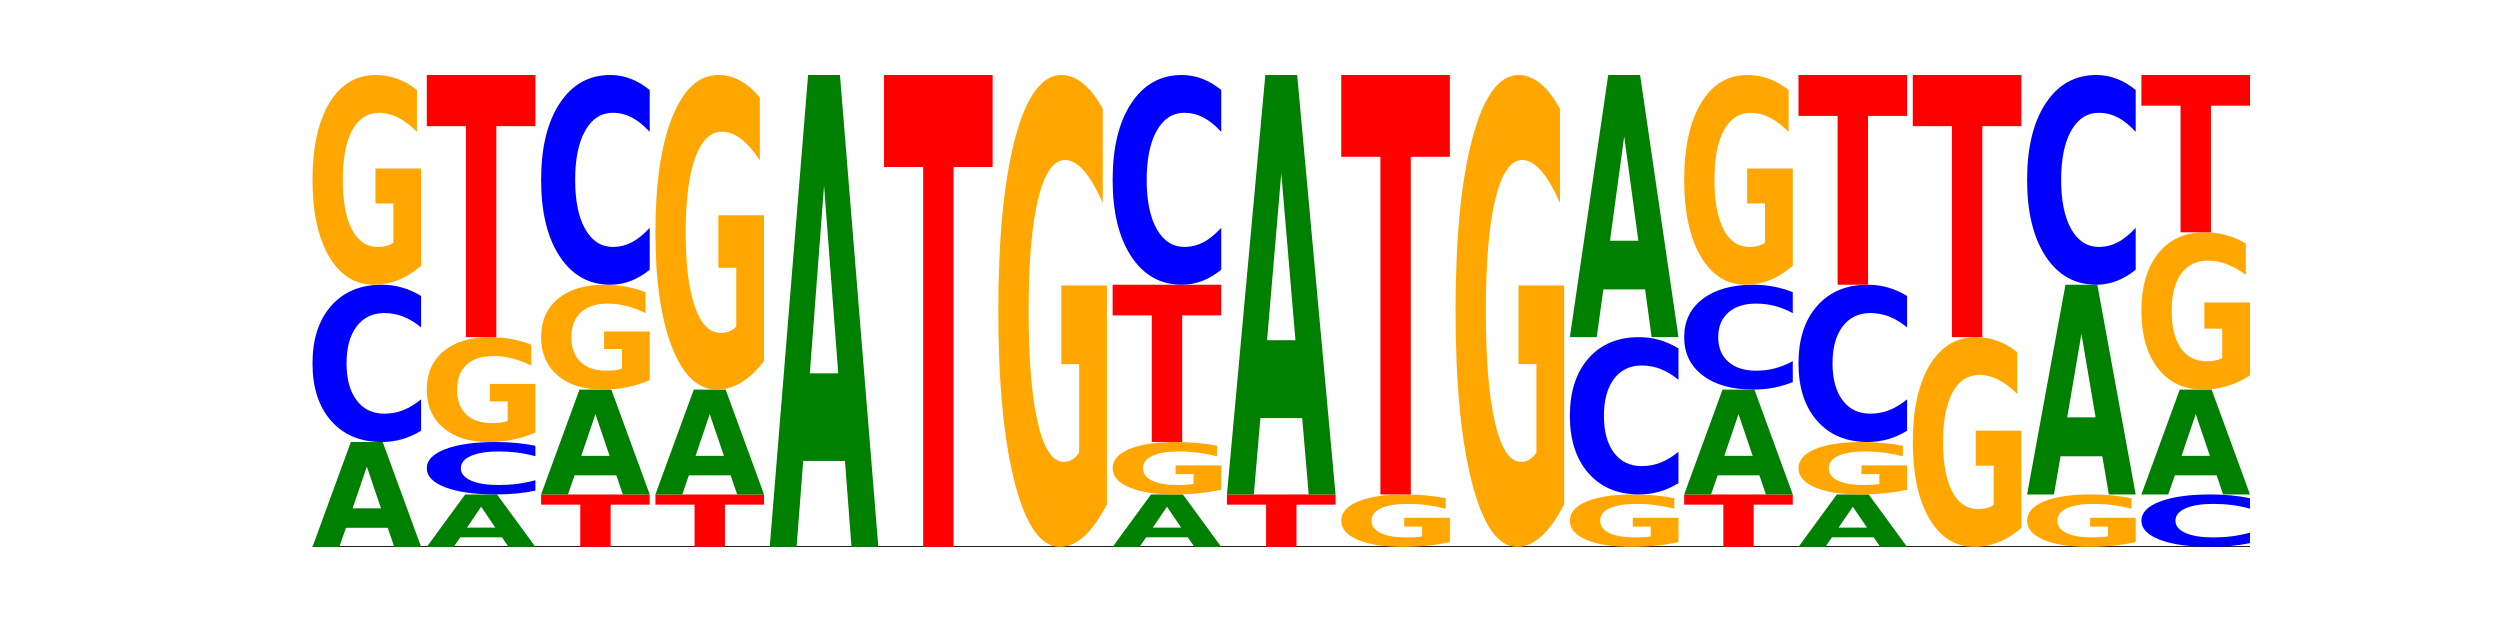 <?xml version="1.0" encoding="utf-8" standalone="no"?>
<!DOCTYPE svg PUBLIC "-//W3C//DTD SVG 1.1//EN"
  "http://www.w3.org/Graphics/SVG/1.1/DTD/svg11.dtd">
<!-- Created with matplotlib (https://matplotlib.org/) -->
<svg height="180pt" version="1.1" viewBox="0 0 720 180" width="720pt" xmlns="http://www.w3.org/2000/svg" xmlns:xlink="http://www.w3.org/1999/xlink">
 <defs>
  <style type="text/css">*{stroke-linecap:butt;stroke-linejoin:round;}</style>
 </defs>
 <g id="figure_1">
  <g id="patch_1">
   <path d="M 0 180 
L 720 180 
L 720 0 
L 0 0 
z
" style="fill:none;"/>
  </g>
  <g id="axes_1">
   <g id="line2d_1">
    <path clip-path="url(#pddfc7edfed)" d="M 90 157.5 
L 648 157.5 
" style="fill:none;stroke:#000000;stroke-linecap:square;stroke-width:0.5;"/>
   </g>
   <g id="patch_2">
    <path clip-path="url(#pddfc7edfed)" d="M 111.664 151.999 
L 99.636 151.999 
L 97.737 157.5 
L 90 157.5 
L 101.049 127.3 
L 110.225 127.3 
L 121.274 157.5 
L 113.544 157.5 
z
M 101.554 146.393 
L 109.726 146.393 
L 105.647 134.381 
z
" style="fill:#008000;"/>
   </g>
   <g id="patch_3">
    <path clip-path="url(#pddfc7edfed)" d="M 121.274 124.053 
Q 118.658 125.662 115.829 126.477 
Q 113.001 127.3 109.92 127.3 
Q 100.732 127.3 95.366 121.199 
Q 90 115.098 90 104.664 
Q 90 94.193 95.366 88.101 
Q 100.732 82 109.92 82 
Q 113.001 82 115.829 82.823 
Q 118.658 83.638 121.274 85.247 
L 121.274 94.277 
Q 118.635 92.144 116.074 91.152 
Q 113.513 90.16 110.684 90.16 
Q 105.61 90.16 102.702 94.024 
Q 99.802 97.88 99.802 104.664 
Q 99.802 111.42 102.702 115.285 
Q 105.61 119.14 110.684 119.14 
Q 113.513 119.14 116.074 118.148 
Q 118.635 117.147 121.274 115.014 
z
" style="fill:#0000ff;"/>
   </g>
   <g id="patch_4">
    <path clip-path="url(#pddfc7edfed)" d="M 121.274 76.535 
Q 118.12 79.268 114.728 80.64 
Q 111.336 82 107.719 82 
Q 99.546 82 94.773 73.865 
Q 90 65.73 90 51.819 
Q 90 37.745 94.857 29.672 
Q 99.722 21.6 108.181 21.6 
Q 111.441 21.6 114.427 22.698 
Q 117.419 23.783 120.069 25.929 
L 120.069 37.97 
Q 117.335 35.212 114.63 33.852 
Q 111.924 32.48 109.205 32.48 
Q 104.172 32.48 101.446 37.495 
Q 98.719 42.499 98.719 51.819 
Q 98.719 61.052 101.348 66.092 
Q 103.976 71.12 108.812 71.12 
Q 110.13 71.12 111.258 70.833 
Q 112.387 70.534 113.284 69.91 
L 113.284 58.606 
L 108.132 58.606 
L 108.132 48.537 
L 121.274 48.537 
z
" style="fill:#ffa600;"/>
   </g>
   <g id="patch_5">
    <path clip-path="url(#pddfc7edfed)" d="M 144.584 154.749 
L 132.557 154.749 
L 130.657 157.5 
L 122.92 157.5 
L 133.97 142.4 
L 143.145 142.4 
L 154.195 157.5 
L 146.464 157.5 
z
M 134.475 151.947 
L 142.647 151.947 
L 138.567 145.94 
z
" style="fill:#008000;"/>
   </g>
   <g id="patch_6">
    <path clip-path="url(#pddfc7edfed)" d="M 154.195 141.318 
Q 151.579 141.854 148.75 142.126 
Q 145.921 142.4 142.84 142.4 
Q 133.652 142.4 128.286 140.366 
Q 122.92 138.333 122.92 134.855 
Q 122.92 131.364 128.286 129.334 
Q 133.652 127.3 142.84 127.3 
Q 145.921 127.3 148.75 127.574 
Q 151.579 127.846 154.195 128.382 
L 154.195 131.392 
Q 151.555 130.681 148.994 130.351 
Q 146.433 130.02 143.604 130.02 
Q 138.53 130.02 135.622 131.308 
Q 132.723 132.593 132.723 134.855 
Q 132.723 137.107 135.622 138.395 
Q 138.53 139.68 143.604 139.68 
Q 146.433 139.68 148.994 139.349 
Q 151.555 139.016 154.195 138.305 
z
" style="fill:#0000ff;"/>
   </g>
   <g id="patch_7">
    <path clip-path="url(#pddfc7edfed)" d="M 154.195 124.568 
Q 151.041 125.934 147.648 126.62 
Q 144.256 127.3 140.639 127.3 
Q 132.467 127.3 127.694 123.233 
Q 122.92 119.165 122.92 112.209 
Q 122.92 105.172 127.778 101.136 
Q 132.642 97.1 141.102 97.1 
Q 144.361 97.1 147.347 97.649 
Q 150.34 98.192 152.989 99.265 
L 152.989 105.285 
Q 150.256 103.906 147.55 103.226 
Q 144.845 102.54 142.125 102.54 
Q 137.093 102.54 134.366 105.048 
Q 131.64 107.549 131.64 112.209 
Q 131.64 116.826 134.268 119.346 
Q 136.896 121.86 141.733 121.86 
Q 143.05 121.86 144.179 121.717 
Q 145.307 121.567 146.204 121.255 
L 146.204 115.603 
L 141.053 115.603 
L 141.053 110.569 
L 154.195 110.569 
z
" style="fill:#ffa600;"/>
   </g>
   <g id="patch_8">
    <path clip-path="url(#pddfc7edfed)" d="M 122.92 21.6 
L 154.195 21.6 
L 154.195 36.325 
L 142.943 36.325 
L 142.943 97.1 
L 134.194 97.1 
L 134.194 36.325 
L 122.92 36.325 
z
" style="fill:#ff0000;"/>
   </g>
   <g id="patch_9">
    <path clip-path="url(#pddfc7edfed)" d="M 155.841 142.4 
L 187.115 142.4 
L 187.115 145.345 
L 175.864 145.345 
L 175.864 157.5 
L 167.114 157.5 
L 167.114 145.345 
L 155.841 145.345 
z
" style="fill:#ff0000;"/>
   </g>
   <g id="patch_10">
    <path clip-path="url(#pddfc7edfed)" d="M 177.504 136.899 
L 165.477 136.899 
L 163.578 142.4 
L 155.841 142.4 
L 166.89 112.2 
L 176.066 112.2 
L 187.115 142.4 
L 179.384 142.4 
z
M 167.395 131.293 
L 175.567 131.293 
L 171.487 119.281 
z
" style="fill:#008000;"/>
   </g>
   <g id="patch_11">
    <path clip-path="url(#pddfc7edfed)" d="M 187.115 109.468 
Q 183.961 110.834 180.569 111.52 
Q 177.176 112.2 173.56 112.2 
Q 165.387 112.2 160.614 108.133 
Q 155.841 104.065 155.841 97.109 
Q 155.841 90.072 160.698 86.036 
Q 165.562 82 174.022 82 
Q 177.281 82 180.267 82.549 
Q 183.26 83.092 185.909 84.165 
L 185.909 90.185 
Q 183.176 88.806 180.47 88.126 
Q 177.765 87.44 175.045 87.44 
Q 170.013 87.44 167.286 89.948 
Q 164.56 92.449 164.56 97.109 
Q 164.56 101.726 167.188 104.246 
Q 169.817 106.76 174.653 106.76 
Q 175.971 106.76 177.099 106.617 
Q 178.228 106.467 179.125 106.155 
L 179.125 100.503 
L 173.973 100.503 
L 173.973 95.469 
L 187.115 95.469 
z
" style="fill:#ffa600;"/>
   </g>
   <g id="patch_12">
    <path clip-path="url(#pddfc7edfed)" d="M 187.115 77.671 
Q 184.499 79.817 181.67 80.902 
Q 178.841 82 175.76 82 
Q 166.573 82 161.207 73.865 
Q 155.841 65.73 155.841 51.819 
Q 155.841 37.857 161.207 29.735 
Q 166.573 21.6 175.76 21.6 
Q 178.841 21.6 181.67 22.698 
Q 184.499 23.783 187.115 25.929 
L 187.115 37.97 
Q 184.475 35.125 181.914 33.802 
Q 179.354 32.48 176.525 32.48 
Q 171.45 32.48 168.543 37.633 
Q 165.643 42.773 165.643 51.819 
Q 165.643 60.827 168.543 65.98 
Q 171.45 71.12 176.525 71.12 
Q 179.354 71.12 181.914 69.798 
Q 184.475 68.463 187.115 65.618 
z
" style="fill:#0000ff;"/>
   </g>
   <g id="patch_13">
    <path clip-path="url(#pddfc7edfed)" d="M 188.761 142.4 
L 220.035 142.4 
L 220.035 145.345 
L 208.784 145.345 
L 208.784 157.5 
L 200.034 157.5 
L 200.034 145.345 
L 188.761 145.345 
z
" style="fill:#ff0000;"/>
   </g>
   <g id="patch_14">
    <path clip-path="url(#pddfc7edfed)" d="M 210.425 136.899 
L 198.397 136.899 
L 196.498 142.4 
L 188.761 142.4 
L 199.81 112.2 
L 208.986 112.2 
L 220.035 142.4 
L 212.305 142.4 
z
M 200.315 131.293 
L 208.487 131.293 
L 204.408 119.281 
z
" style="fill:#008000;"/>
   </g>
   <g id="patch_15">
    <path clip-path="url(#pddfc7edfed)" d="M 220.035 104.003 
Q 216.881 108.101 213.489 110.16 
Q 210.097 112.2 206.48 112.2 
Q 198.307 112.2 193.534 99.998 
Q 188.761 87.795 188.761 66.928 
Q 188.761 45.817 193.618 33.709 
Q 198.483 21.6 206.943 21.6 
Q 210.202 21.6 213.188 23.247 
Q 216.18 24.875 218.83 28.094 
L 218.83 46.154 
Q 216.096 42.018 213.391 39.978 
Q 210.685 37.92 207.966 37.92 
Q 202.933 37.92 200.207 45.443 
Q 197.48 52.948 197.48 66.928 
Q 197.48 80.777 200.109 88.338 
Q 202.737 95.88 207.573 95.88 
Q 208.891 95.88 210.019 95.45 
Q 211.148 95.001 212.045 94.065 
L 212.045 77.109 
L 206.893 77.109 
L 206.893 62.006 
L 220.035 62.006 
z
" style="fill:#ffa600;"/>
   </g>
   <g id="patch_16">
    <path clip-path="url(#pddfc7edfed)" d="M 243.345 132.743 
L 231.318 132.743 
L 229.418 157.5 
L 221.681 157.5 
L 232.731 21.6 
L 241.906 21.6 
L 252.956 157.5 
L 245.225 157.5 
z
M 233.236 107.52 
L 241.408 107.52 
L 237.328 53.463 
z
" style="fill:#008000;"/>
   </g>
   <g id="patch_17">
    <path clip-path="url(#pddfc7edfed)" d="M 254.602 21.6 
L 285.876 21.6 
L 285.876 48.104 
L 274.625 48.104 
L 274.625 157.5 
L 265.875 157.5 
L 265.875 48.104 
L 254.602 48.104 
z
" style="fill:#ff0000;"/>
   </g>
   <g id="patch_18">
    <path clip-path="url(#pddfc7edfed)" d="M 318.796 145.204 
Q 315.642 151.352 312.25 154.44 
Q 308.858 157.5 305.241 157.5 
Q 297.068 157.5 292.295 139.197 
Q 287.522 120.893 287.522 89.592 
Q 287.522 57.926 292.379 39.763 
Q 297.244 21.6 305.704 21.6 
Q 308.963 21.6 311.949 24.07 
Q 314.941 26.513 317.591 31.341 
L 317.591 58.431 
Q 314.857 52.227 312.152 49.167 
Q 309.446 46.079 306.727 46.079 
Q 301.694 46.079 298.968 57.365 
Q 296.241 68.622 296.241 89.592 
Q 296.241 110.366 298.87 121.707 
Q 301.498 133.021 306.334 133.021 
Q 307.652 133.021 308.781 132.375 
Q 309.909 131.701 310.806 130.298 
L 310.806 104.864 
L 305.655 104.864 
L 305.655 82.209 
L 318.796 82.209 
z
" style="fill:#ffa600;"/>
   </g>
   <g id="patch_19">
    <path clip-path="url(#pddfc7edfed)" d="M 342.106 154.749 
L 330.079 154.749 
L 328.18 157.5 
L 320.442 157.5 
L 331.492 142.4 
L 340.668 142.4 
L 351.717 157.5 
L 343.986 157.5 
z
M 331.997 151.947 
L 340.169 151.947 
L 336.089 145.94 
z
" style="fill:#008000;"/>
   </g>
   <g id="patch_20">
    <path clip-path="url(#pddfc7edfed)" d="M 351.717 141.034 
Q 348.563 141.717 345.17 142.06 
Q 341.778 142.4 338.161 142.4 
Q 329.989 142.4 325.216 140.366 
Q 320.442 138.333 320.442 134.855 
Q 320.442 131.336 325.3 129.318 
Q 330.164 127.3 338.624 127.3 
Q 341.883 127.3 344.869 127.574 
Q 347.862 127.846 350.511 128.382 
L 350.511 131.392 
Q 347.778 130.703 345.072 130.363 
Q 342.367 130.02 339.647 130.02 
Q 334.615 130.02 331.888 131.274 
Q 329.162 132.525 329.162 134.855 
Q 329.162 137.163 331.79 138.423 
Q 334.419 139.68 339.255 139.68 
Q 340.572 139.68 341.701 139.608 
Q 342.829 139.533 343.727 139.378 
L 343.727 136.552 
L 338.575 136.552 
L 338.575 134.034 
L 351.717 134.034 
z
" style="fill:#ffa600;"/>
   </g>
   <g id="patch_21">
    <path clip-path="url(#pddfc7edfed)" d="M 320.442 82 
L 351.717 82 
L 351.717 90.835 
L 340.465 90.835 
L 340.465 127.3 
L 331.716 127.3 
L 331.716 90.835 
L 320.442 90.835 
z
" style="fill:#ff0000;"/>
   </g>
   <g id="patch_22">
    <path clip-path="url(#pddfc7edfed)" d="M 351.717 77.671 
Q 349.101 79.817 346.272 80.902 
Q 343.443 82 340.362 82 
Q 331.175 82 325.809 73.865 
Q 320.442 65.73 320.442 51.819 
Q 320.442 37.857 325.809 29.735 
Q 331.175 21.6 340.362 21.6 
Q 343.443 21.6 346.272 22.698 
Q 349.101 23.783 351.717 25.929 
L 351.717 37.97 
Q 349.077 35.125 346.516 33.802 
Q 343.955 32.48 341.127 32.48 
Q 336.052 32.48 333.144 37.633 
Q 330.245 42.773 330.245 51.819 
Q 330.245 60.827 333.144 65.98 
Q 336.052 71.12 341.127 71.12 
Q 343.955 71.12 346.516 69.798 
Q 349.077 68.463 351.717 65.618 
z
" style="fill:#0000ff;"/>
   </g>
   <g id="patch_23">
    <path clip-path="url(#pddfc7edfed)" d="M 353.363 142.4 
L 384.637 142.4 
L 384.637 145.345 
L 373.386 145.345 
L 373.386 157.5 
L 364.636 157.5 
L 364.636 145.345 
L 353.363 145.345 
z
" style="fill:#ff0000;"/>
   </g>
   <g id="patch_24">
    <path clip-path="url(#pddfc7edfed)" d="M 375.027 120.394 
L 362.999 120.394 
L 361.1 142.4 
L 353.363 142.4 
L 364.412 21.6 
L 373.588 21.6 
L 384.637 142.4 
L 376.907 142.4 
z
M 364.917 97.974 
L 373.089 97.974 
L 369.01 49.923 
z
" style="fill:#008000;"/>
   </g>
   <g id="patch_25">
    <path clip-path="url(#pddfc7edfed)" d="M 417.558 156.134 
Q 414.403 156.817 411.011 157.16 
Q 407.619 157.5 404.002 157.5 
Q 395.829 157.5 391.056 155.466 
Q 386.283 153.433 386.283 149.955 
Q 386.283 146.436 391.14 144.418 
Q 396.005 142.4 404.465 142.4 
Q 407.724 142.4 410.71 142.674 
Q 413.703 142.946 416.352 143.482 
L 416.352 146.492 
Q 413.618 145.803 410.913 145.463 
Q 408.207 145.12 405.488 145.12 
Q 400.455 145.12 397.729 146.374 
Q 395.002 147.625 395.002 149.955 
Q 395.002 152.263 397.631 153.523 
Q 400.259 154.78 405.095 154.78 
Q 406.413 154.78 407.542 154.708 
Q 408.67 154.633 409.567 154.478 
L 409.567 151.652 
L 404.416 151.652 
L 404.416 149.134 
L 417.558 149.134 
z
" style="fill:#ffa600;"/>
   </g>
   <g id="patch_26">
    <path clip-path="url(#pddfc7edfed)" d="M 386.283 21.6 
L 417.558 21.6 
L 417.558 45.159 
L 406.306 45.159 
L 406.306 142.4 
L 397.556 142.4 
L 397.556 45.159 
L 386.283 45.159 
z
" style="fill:#ff0000;"/>
   </g>
   <g id="patch_27">
    <path clip-path="url(#pddfc7edfed)" d="M 450.478 145.204 
Q 447.324 151.352 443.931 154.44 
Q 440.539 157.5 436.922 157.5 
Q 428.75 157.5 423.977 139.197 
Q 419.204 120.893 419.204 89.592 
Q 419.204 57.926 424.061 39.763 
Q 428.925 21.6 437.385 21.6 
Q 440.644 21.6 443.63 24.07 
Q 446.623 26.513 449.272 31.341 
L 449.272 58.431 
Q 446.539 52.227 443.833 49.167 
Q 441.128 46.079 438.408 46.079 
Q 433.376 46.079 430.649 57.365 
Q 427.923 68.622 427.923 89.592 
Q 427.923 110.366 430.551 121.707 
Q 433.18 133.021 438.016 133.021 
Q 439.334 133.021 440.462 132.375 
Q 441.59 131.701 442.488 130.298 
L 442.488 104.864 
L 437.336 104.864 
L 437.336 82.209 
L 450.478 82.209 
z
" style="fill:#ffa600;"/>
   </g>
   <g id="patch_28">
    <path clip-path="url(#pddfc7edfed)" d="M 483.398 156.134 
Q 480.244 156.817 476.852 157.16 
Q 473.459 157.5 469.843 157.5 
Q 461.67 157.5 456.897 155.466 
Q 452.124 153.433 452.124 149.955 
Q 452.124 146.436 456.981 144.418 
Q 461.845 142.4 470.305 142.4 
Q 473.565 142.4 476.55 142.674 
Q 479.543 142.946 482.193 143.482 
L 482.193 146.492 
Q 479.459 145.803 476.754 145.463 
Q 474.048 145.12 471.329 145.12 
Q 466.296 145.12 463.57 146.374 
Q 460.843 147.625 460.843 149.955 
Q 460.843 152.263 463.472 153.523 
Q 466.1 154.78 470.936 154.78 
Q 472.254 154.78 473.382 154.708 
Q 474.511 154.633 475.408 154.478 
L 475.408 151.652 
L 470.256 151.652 
L 470.256 149.134 
L 483.398 149.134 
z
" style="fill:#ffa600;"/>
   </g>
   <g id="patch_29">
    <path clip-path="url(#pddfc7edfed)" d="M 483.398 139.153 
Q 480.782 140.762 477.953 141.577 
Q 475.125 142.4 472.044 142.4 
Q 462.856 142.4 457.49 136.299 
Q 452.124 130.198 452.124 119.764 
Q 452.124 109.293 457.49 103.201 
Q 462.856 97.1 472.044 97.1 
Q 475.125 97.1 477.953 97.923 
Q 480.782 98.738 483.398 100.347 
L 483.398 109.377 
Q 480.759 107.244 478.198 106.252 
Q 475.637 105.26 472.808 105.26 
Q 467.733 105.26 464.826 109.124 
Q 461.926 112.98 461.926 119.764 
Q 461.926 126.52 464.826 130.385 
Q 467.733 134.24 472.808 134.24 
Q 475.637 134.24 478.198 133.248 
Q 480.759 132.247 483.398 130.114 
z
" style="fill:#0000ff;"/>
   </g>
   <g id="patch_30">
    <path clip-path="url(#pddfc7edfed)" d="M 473.788 83.346 
L 461.76 83.346 
L 459.861 97.1 
L 452.124 97.1 
L 463.173 21.6 
L 472.349 21.6 
L 483.398 97.1 
L 475.668 97.1 
z
M 463.678 69.334 
L 471.85 69.334 
L 467.771 39.302 
z
" style="fill:#008000;"/>
   </g>
   <g id="patch_31">
    <path clip-path="url(#pddfc7edfed)" d="M 485.044 142.4 
L 516.319 142.4 
L 516.319 145.345 
L 505.067 145.345 
L 505.067 157.5 
L 496.318 157.5 
L 496.318 145.345 
L 485.044 145.345 
z
" style="fill:#ff0000;"/>
   </g>
   <g id="patch_32">
    <path clip-path="url(#pddfc7edfed)" d="M 506.708 136.899 
L 494.68 136.899 
L 492.781 142.4 
L 485.044 142.4 
L 496.094 112.2 
L 505.269 112.2 
L 516.319 142.4 
L 508.588 142.4 
z
M 496.599 131.293 
L 504.771 131.293 
L 500.691 119.281 
z
" style="fill:#008000;"/>
   </g>
   <g id="patch_33">
    <path clip-path="url(#pddfc7edfed)" d="M 516.319 110.035 
Q 513.703 111.108 510.874 111.651 
Q 508.045 112.2 504.964 112.2 
Q 495.776 112.2 490.41 108.133 
Q 485.044 104.065 485.044 97.109 
Q 485.044 90.129 490.41 86.067 
Q 495.776 82 504.964 82 
Q 508.045 82 510.874 82.549 
Q 513.703 83.092 516.319 84.165 
L 516.319 90.185 
Q 513.679 88.762 511.118 88.101 
Q 508.557 87.44 505.728 87.44 
Q 500.654 87.44 497.746 90.016 
Q 494.847 92.587 494.847 97.109 
Q 494.847 101.613 497.746 104.19 
Q 500.654 106.76 505.728 106.76 
Q 508.557 106.76 511.118 106.099 
Q 513.679 105.431 516.319 104.009 
z
" style="fill:#0000ff;"/>
   </g>
   <g id="patch_34">
    <path clip-path="url(#pddfc7edfed)" d="M 516.319 76.535 
Q 513.165 79.268 509.772 80.64 
Q 506.38 82 502.763 82 
Q 494.591 82 489.817 73.865 
Q 485.044 65.73 485.044 51.819 
Q 485.044 37.745 489.902 29.672 
Q 494.766 21.6 503.226 21.6 
Q 506.485 21.6 509.471 22.698 
Q 512.464 23.783 515.113 25.929 
L 515.113 37.97 
Q 512.38 35.212 509.674 33.852 
Q 506.969 32.48 504.249 32.48 
Q 499.217 32.48 496.49 37.495 
Q 493.763 42.499 493.763 51.819 
Q 493.763 61.052 496.392 66.092 
Q 499.02 71.12 503.857 71.12 
Q 505.174 71.12 506.303 70.833 
Q 507.431 70.534 508.328 69.91 
L 508.328 58.606 
L 503.177 58.606 
L 503.177 48.537 
L 516.319 48.537 
z
" style="fill:#ffa600;"/>
   </g>
   <g id="patch_35">
    <path clip-path="url(#pddfc7edfed)" d="M 539.628 154.749 
L 527.601 154.749 
L 525.702 157.5 
L 517.965 157.5 
L 529.014 142.4 
L 538.19 142.4 
L 549.239 157.5 
L 541.508 157.5 
z
M 529.519 151.947 
L 537.691 151.947 
L 533.611 145.94 
z
" style="fill:#008000;"/>
   </g>
   <g id="patch_36">
    <path clip-path="url(#pddfc7edfed)" d="M 549.239 141.034 
Q 546.085 141.717 542.692 142.06 
Q 539.3 142.4 535.683 142.4 
Q 527.511 142.4 522.738 140.366 
Q 517.965 138.333 517.965 134.855 
Q 517.965 131.336 522.822 129.318 
Q 527.686 127.3 536.146 127.3 
Q 539.405 127.3 542.391 127.574 
Q 545.384 127.846 548.033 128.382 
L 548.033 131.392 
Q 545.3 130.703 542.594 130.363 
Q 539.889 130.02 537.169 130.02 
Q 532.137 130.02 529.41 131.274 
Q 526.684 132.525 526.684 134.855 
Q 526.684 137.163 529.312 138.423 
Q 531.941 139.68 536.777 139.68 
Q 538.095 139.68 539.223 139.608 
Q 540.351 139.533 541.249 139.378 
L 541.249 136.552 
L 536.097 136.552 
L 536.097 134.034 
L 549.239 134.034 
z
" style="fill:#ffa600;"/>
   </g>
   <g id="patch_37">
    <path clip-path="url(#pddfc7edfed)" d="M 549.239 124.053 
Q 546.623 125.662 543.794 126.477 
Q 540.965 127.3 537.884 127.3 
Q 528.697 127.3 523.331 121.199 
Q 517.965 115.098 517.965 104.664 
Q 517.965 94.193 523.331 88.101 
Q 528.697 82 537.884 82 
Q 540.965 82 543.794 82.823 
Q 546.623 83.638 549.239 85.247 
L 549.239 94.277 
Q 546.599 92.144 544.038 91.152 
Q 541.477 90.16 538.649 90.16 
Q 533.574 90.16 530.667 94.024 
Q 527.767 97.88 527.767 104.664 
Q 527.767 111.42 530.667 115.285 
Q 533.574 119.14 538.649 119.14 
Q 541.477 119.14 544.038 118.148 
Q 546.599 117.147 549.239 115.014 
z
" style="fill:#0000ff;"/>
   </g>
   <g id="patch_38">
    <path clip-path="url(#pddfc7edfed)" d="M 517.965 21.6 
L 549.239 21.6 
L 549.239 33.38 
L 537.987 33.38 
L 537.987 82 
L 529.238 82 
L 529.238 33.38 
L 517.965 33.38 
z
" style="fill:#ff0000;"/>
   </g>
   <g id="patch_39">
    <path clip-path="url(#pddfc7edfed)" d="M 582.159 152.035 
Q 579.005 154.768 575.613 156.14 
Q 572.22 157.5 568.604 157.5 
Q 560.431 157.5 555.658 149.365 
Q 550.885 141.23 550.885 127.319 
Q 550.885 113.245 555.742 105.172 
Q 560.606 97.1 569.066 97.1 
Q 572.326 97.1 575.311 98.198 
Q 578.304 99.283 580.954 101.429 
L 580.954 113.47 
Q 578.22 110.712 575.515 109.352 
Q 572.809 107.98 570.09 107.98 
Q 565.057 107.98 562.331 112.995 
Q 559.604 117.999 559.604 127.319 
Q 559.604 136.552 562.233 141.592 
Q 564.861 146.62 569.697 146.62 
Q 571.015 146.62 572.143 146.333 
Q 573.272 146.034 574.169 145.41 
L 574.169 134.106 
L 569.017 134.106 
L 569.017 124.037 
L 582.159 124.037 
z
" style="fill:#ffa600;"/>
   </g>
   <g id="patch_40">
    <path clip-path="url(#pddfc7edfed)" d="M 550.885 21.6 
L 582.159 21.6 
L 582.159 36.325 
L 570.908 36.325 
L 570.908 97.1 
L 562.158 97.1 
L 562.158 36.325 
L 550.885 36.325 
z
" style="fill:#ff0000;"/>
   </g>
   <g id="patch_41">
    <path clip-path="url(#pddfc7edfed)" d="M 615.08 156.134 
Q 611.926 156.817 608.533 157.16 
Q 605.141 157.5 601.524 157.5 
Q 593.352 157.5 588.578 155.466 
Q 583.805 153.433 583.805 149.955 
Q 583.805 146.436 588.663 144.418 
Q 593.527 142.4 601.987 142.4 
Q 605.246 142.4 608.232 142.674 
Q 611.225 142.946 613.874 143.482 
L 613.874 146.492 
Q 611.141 145.803 608.435 145.463 
Q 605.73 145.12 603.01 145.12 
Q 597.978 145.12 595.251 146.374 
Q 592.525 147.625 592.525 149.955 
Q 592.525 152.263 595.153 153.523 
Q 597.781 154.78 602.618 154.78 
Q 603.935 154.78 605.064 154.708 
Q 606.192 154.633 607.089 154.478 
L 607.089 151.652 
L 601.938 151.652 
L 601.938 149.134 
L 615.08 149.134 
z
" style="fill:#ffa600;"/>
   </g>
   <g id="patch_42">
    <path clip-path="url(#pddfc7edfed)" d="M 605.469 131.397 
L 593.441 131.397 
L 591.542 142.4 
L 583.805 142.4 
L 594.855 82 
L 604.03 82 
L 615.08 142.4 
L 607.349 142.4 
z
M 595.36 120.187 
L 603.532 120.187 
L 599.452 96.162 
z
" style="fill:#008000;"/>
   </g>
   <g id="patch_43">
    <path clip-path="url(#pddfc7edfed)" d="M 615.08 77.671 
Q 612.464 79.817 609.635 80.902 
Q 606.806 82 603.725 82 
Q 594.537 82 589.171 73.865 
Q 583.805 65.73 583.805 51.819 
Q 583.805 37.857 589.171 29.735 
Q 594.537 21.6 603.725 21.6 
Q 606.806 21.6 609.635 22.698 
Q 612.464 23.783 615.08 25.929 
L 615.08 37.97 
Q 612.44 35.125 609.879 33.802 
Q 607.318 32.48 604.489 32.48 
Q 599.415 32.48 596.507 37.633 
Q 593.608 42.773 593.608 51.819 
Q 593.608 60.827 596.507 65.98 
Q 599.415 71.12 604.489 71.12 
Q 607.318 71.12 609.879 69.798 
Q 612.44 68.463 615.08 65.618 
z
" style="fill:#0000ff;"/>
   </g>
   <g id="patch_44">
    <path clip-path="url(#pddfc7edfed)" d="M 648 156.418 
Q 645.384 156.954 642.555 157.226 
Q 639.726 157.5 636.645 157.5 
Q 627.458 157.5 622.092 155.466 
Q 616.726 153.433 616.726 149.955 
Q 616.726 146.464 622.092 144.434 
Q 627.458 142.4 636.645 142.4 
Q 639.726 142.4 642.555 142.674 
Q 645.384 142.946 648 143.482 
L 648 146.492 
Q 645.36 145.781 642.799 145.451 
Q 640.239 145.12 637.41 145.12 
Q 632.335 145.12 629.428 146.408 
Q 626.528 147.693 626.528 149.955 
Q 626.528 152.207 629.428 153.495 
Q 632.335 154.78 637.41 154.78 
Q 640.239 154.78 642.799 154.449 
Q 645.36 154.116 648 153.405 
z
" style="fill:#0000ff;"/>
   </g>
   <g id="patch_45">
    <path clip-path="url(#pddfc7edfed)" d="M 638.389 136.899 
L 626.362 136.899 
L 624.463 142.4 
L 616.726 142.4 
L 627.775 112.2 
L 636.951 112.2 
L 648 142.4 
L 640.269 142.4 
z
M 628.28 131.293 
L 636.452 131.293 
L 632.372 119.281 
z
" style="fill:#008000;"/>
   </g>
   <g id="patch_46">
    <path clip-path="url(#pddfc7edfed)" d="M 648 108.101 
Q 644.846 110.151 641.454 111.18 
Q 638.061 112.2 634.445 112.2 
Q 626.272 112.2 621.499 106.099 
Q 616.726 99.998 616.726 89.564 
Q 616.726 79.009 621.583 72.954 
Q 626.447 66.9 634.907 66.9 
Q 638.166 66.9 641.152 67.723 
Q 644.145 68.538 646.794 70.147 
L 646.794 79.177 
Q 644.061 77.109 641.355 76.089 
Q 638.65 75.06 635.93 75.06 
Q 630.898 75.06 628.171 78.822 
Q 625.445 82.574 625.445 89.564 
Q 625.445 96.489 628.073 100.269 
Q 630.702 104.04 635.538 104.04 
Q 636.856 104.04 637.984 103.825 
Q 639.113 103.6 640.01 103.133 
L 640.01 94.655 
L 634.858 94.655 
L 634.858 87.103 
L 648 87.103 
z
" style="fill:#ffa600;"/>
   </g>
   <g id="patch_47">
    <path clip-path="url(#pddfc7edfed)" d="M 616.726 21.6 
L 648 21.6 
L 648 30.435 
L 636.749 30.435 
L 636.749 66.9 
L 627.999 66.9 
L 627.999 30.435 
L 616.726 30.435 
z
" style="fill:#ff0000;"/>
   </g>
  </g>
 </g>
 <defs>
  <clipPath id="pddfc7edfed">
   <rect height="135.9" width="558" x="90" y="21.6"/>
  </clipPath>
 </defs>
</svg>
